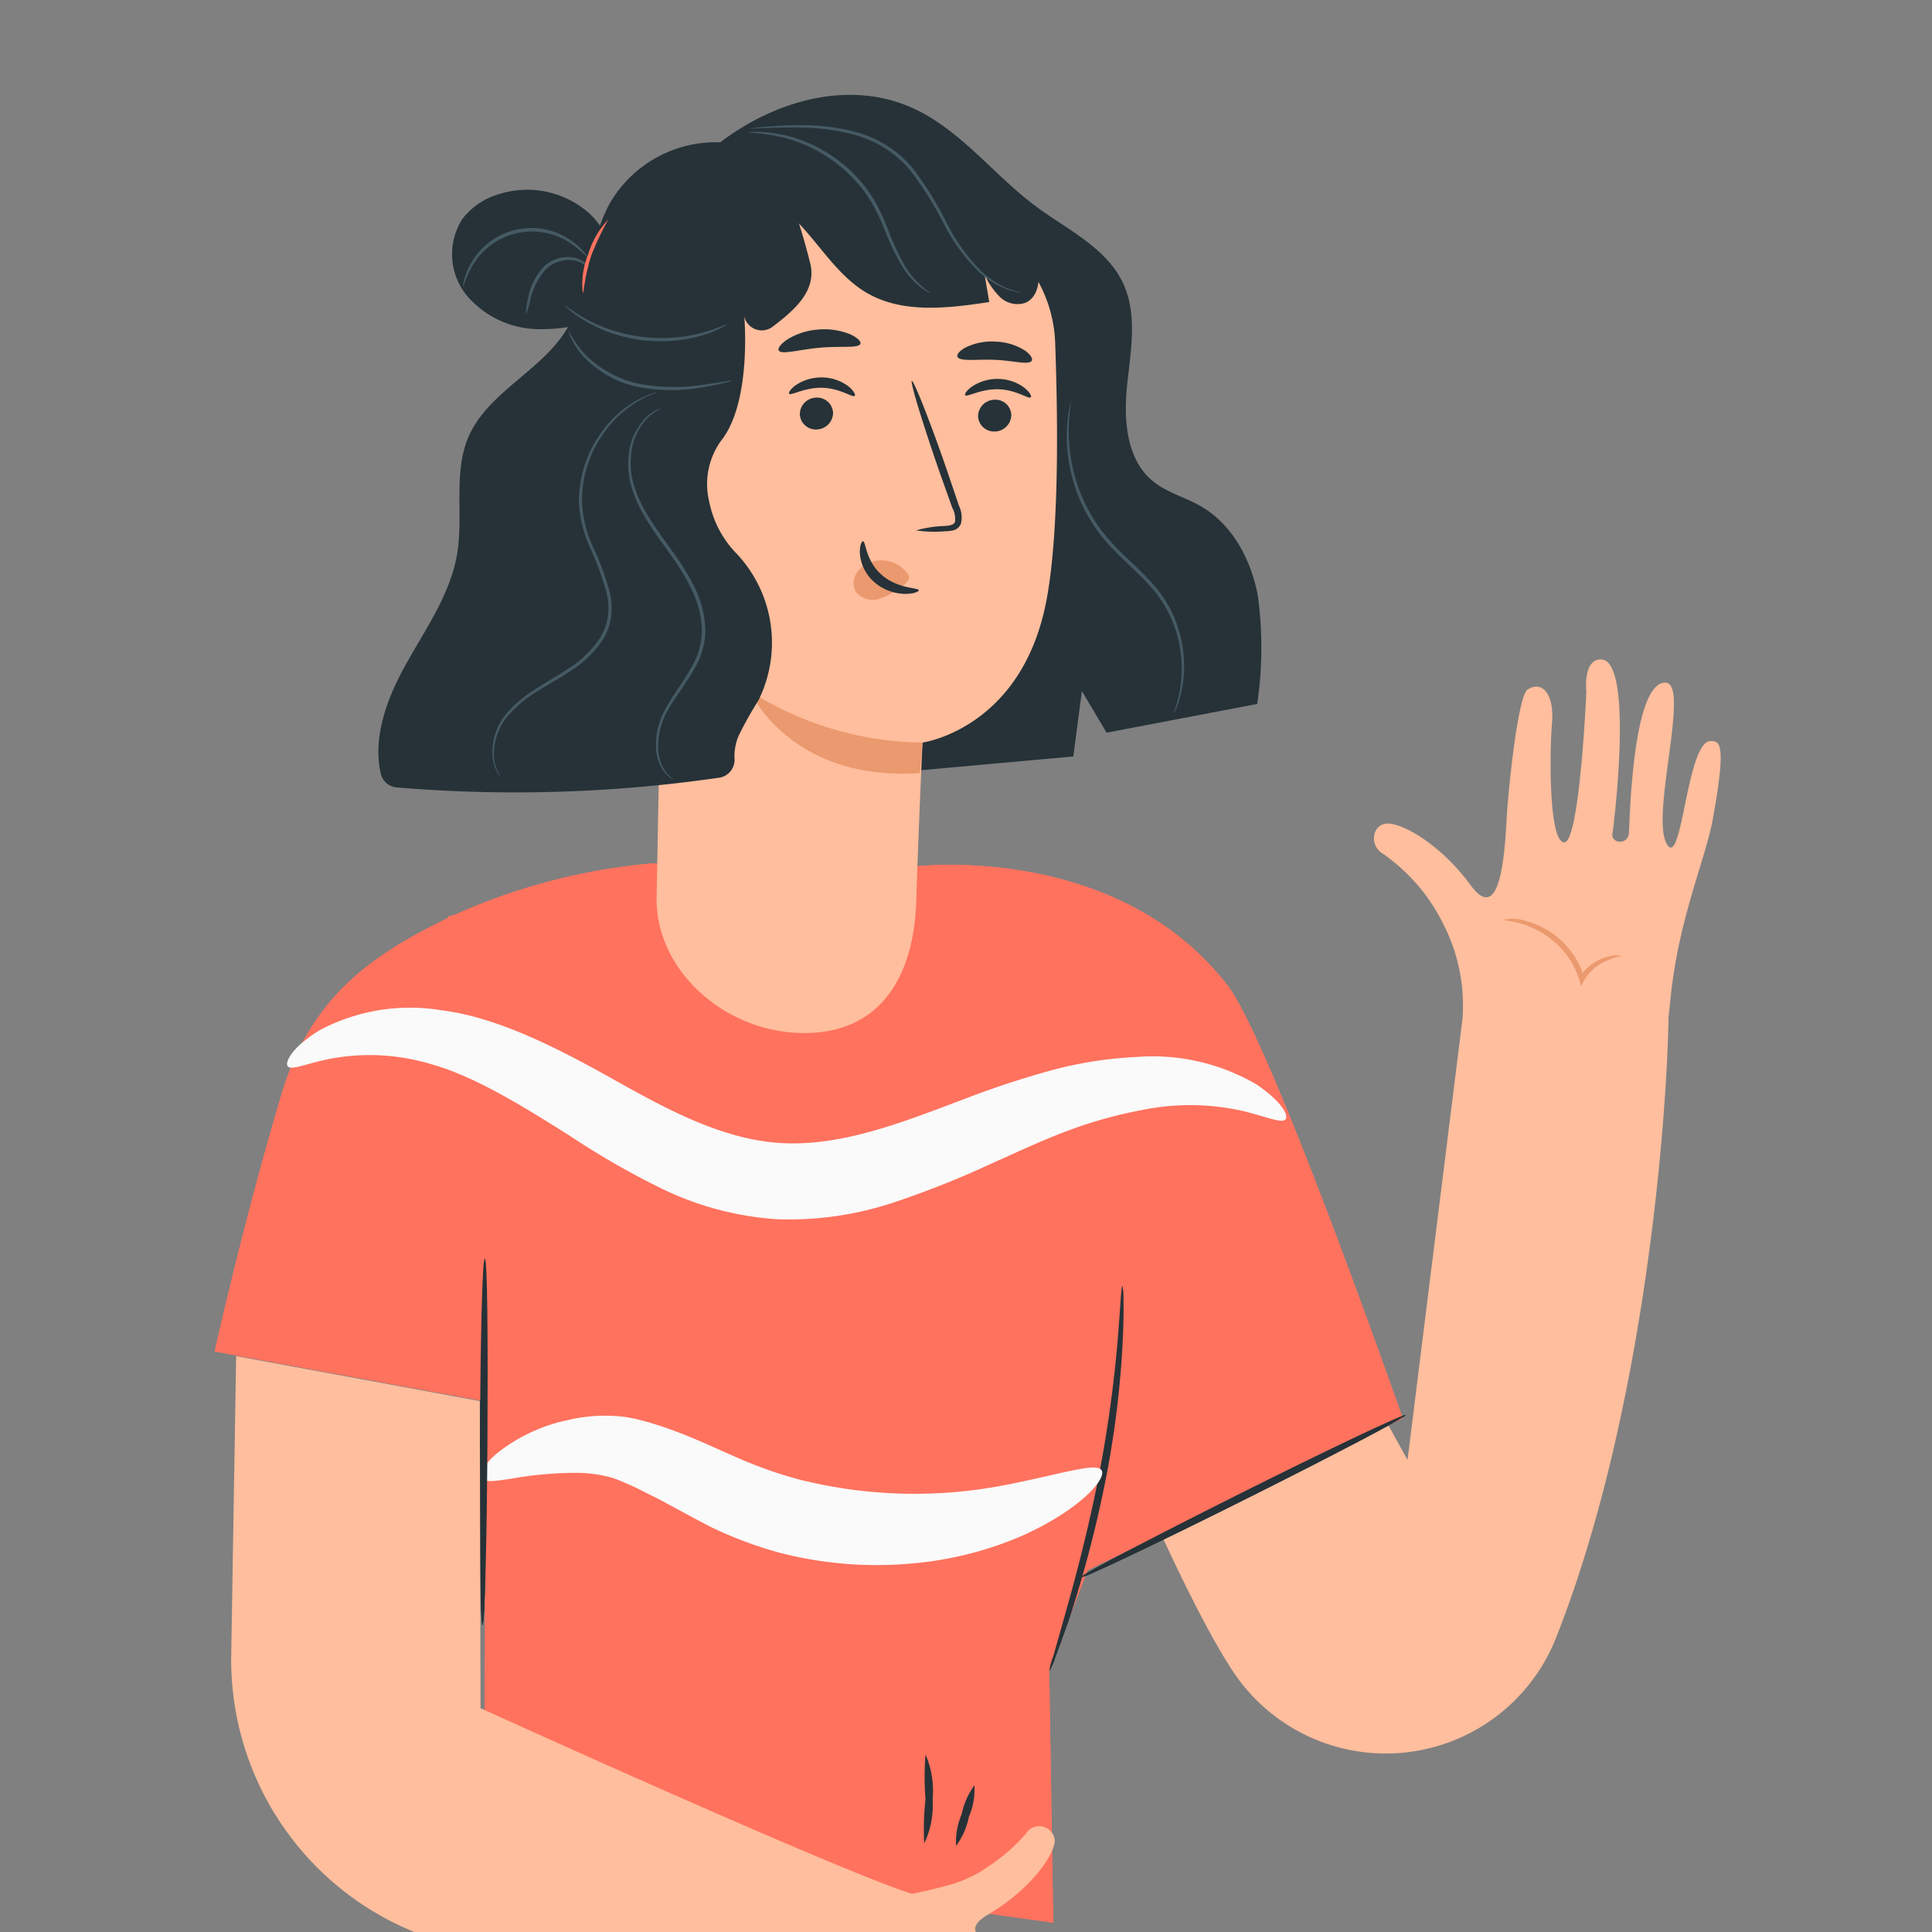 <svg id="Component_Character_Female_E" data-name="Component/Character/Female/E" xmlns="http://www.w3.org/2000/svg" xmlns:xlink="http://www.w3.org/1999/xlink" width="180" height="180" viewBox="0 0 180 180">
  <rect x="0" y="0" width="180" height="180" fill="#808080" stroke="none"/>
  <defs>
    <clipPath id="clip-path">
      <rect id="Rectangle_9948" data-name="Rectangle 9948" width="180" height="180" transform="translate(17573 -19022)" fill="#fff" stroke="#707070" stroke-width="1"/>
    </clipPath>
  </defs>
  <g id="Component_Character_Female_E-2" data-name="Component/Character/Female/E" transform="translate(-17573 19022)" clip-path="url(#clip-path)">
    <g id="character-3--inject-833" transform="translate(17593 -19009.621)">
      <path id="Path_106831" data-name="Path 106831" d="M510.636,224.139l8.349,15.118,5.12-41.1a16.564,16.564,0,0,0-1.7-8.647,17.971,17.971,0,0,0-2.081-3.337,18.173,18.173,0,0,0-3.58-3.364c-1.351-.743-1.081-2.7.257-2.837s5,1.824,7.877,5.755,3.188-3.634,3.351-6.39,1.054-11.254,1.932-11.849c1.351-.878,2.513.378,2.283,3.121s-.311,11.052,1.135,11.106,2.067-14,2.067-14-.351-3.04,1.351-3.04c3.04,0,1.284,14.861,1.081,16.213-.149.973,1.432,1.081,1.527,0s.3-14.037,3.391-14.051c2.364,0-1.351,12.227.108,14.97s1.864-9.592,4.134-9.525c.838,0,1.473.176.2,7.2-.675,3.783-3.161,9.214-3.932,16.591L543.3,198c-.135,9.187-2.162,36.87-10.525,57.946a17.064,17.064,0,0,1-30.034,3.04c-5.148-7.741-13.267-27.994-13.267-27.994Z" transform="translate(-407.848 -115.618)" fill="#ffbe9d"/>
      <path id="Path_106832" data-name="Path 106832" d="M507.264,186.057a3.288,3.288,0,0,0-1.2.324,4.3,4.3,0,0,0-2.337,1.932l-.284.513-.162-.581A7.42,7.42,0,0,0,502.157,186a8.228,8.228,0,0,0-3.878-2.851c-1.189-.432-2.013-.405-2-.5a3.8,3.8,0,0,1,2.108.149,7.647,7.647,0,0,1,4.188,2.891,7.08,7.08,0,0,1,1.175,2.432l-.459-.068a4.418,4.418,0,0,1,2.7-1.973,2.094,2.094,0,0,1,1.27-.027Z" transform="translate(-376.145 -109.339)" fill="#eb996e"/>
      <path id="Path_106834" data-name="Path 106834" d="M536.475,270.053l.216-41.18L511.4,224.213s2.7-12.159,6.2-23.859c2.7-9.2,8.511-13.105,15.55-16.537v-.122l.608-.162a57.19,57.19,0,0,1,18.307-4.783l24.535.284s18.753-2.337,29.128,11.025c4.053,5.147,16.361,40.383,16.361,40.383l-29.453,14.186,2.8-19.536s-.554,14.159-2.364,18.644c-1,2.5-3.918,10.268-3.918,10.268l.378,23.427Z" transform="translate(-511.4 -110.679)" fill="#ff725e"/>
      <path id="Path_106835" data-name="Path 106835" d="M530.653,243.781a5.825,5.825,0,0,0,.581-1.351c.338-.865.784-2.135,1.351-3.715a112.146,112.146,0,0,0,3.283-12.565,89.39,89.39,0,0,0,1.621-12.889c.081-1.662.108-3.013.081-3.945a6.145,6.145,0,0,0-.095-1.446c-.122,0-.189,2.054-.473,5.4a119.614,119.614,0,0,1-1.824,12.794c-.986,4.945-2.175,9.363-3.08,12.551l-1.067,3.769A5.975,5.975,0,0,0,530.653,243.781Z" transform="translate(-452.9 -100.456)" fill="#263238"/>
      <path id="Path_106836" data-name="Path 106836" d="M540.943,247.954a6.757,6.757,0,0,0,1.189-2.7,6.377,6.377,0,0,0,.513-2.932,7.06,7.06,0,0,0-1.189,2.7A6.416,6.416,0,0,0,540.943,247.954Z" transform="translate(-471.864 -88.363)" fill="#263238"/>
      <path id="Path_106837" data-name="Path 106837" d="M543.826,248.485a8.377,8.377,0,0,0,.784-4.134,8.473,8.473,0,0,0-.662-4.161,26.168,26.168,0,0,0,0,4.148A25.878,25.878,0,0,0,543.826,248.485Z" transform="translate(-477.72 -89.111)" fill="#263238"/>
      <path id="Path_106838" data-name="Path 106838" d="M511.21,231.937c.081.162,6.931-3.08,15.307-7.269s15.078-7.7,15-7.877-6.944,3.067-15.307,7.255S511.116,231.748,511.21,231.937Z" transform="translate(-430.567 -97.327)" fill="#263238"/>
      <path id="Path_106839" data-name="Path 106839" d="M519.5,194.147c.324.405,1.608-.216,3.85-.676a19.779,19.779,0,0,1,9.457.473c3.864,1.067,8.106,3.607,13.065,6.755a74.629,74.629,0,0,0,8.376,4.81,28.834,28.834,0,0,0,10.808,2.891,30.805,30.805,0,0,0,10.984-1.594,85.965,85.965,0,0,0,8.93-3.553c2.7-1.216,5.175-2.364,7.471-3.2a40.883,40.883,0,0,1,6.553-1.81,22.318,22.318,0,0,1,9.565.095c2.243.554,3.54,1.162,3.878.757s-.446-1.729-2.7-3.256a19.2,19.2,0,0,0-11.187-2.553,36.9,36.9,0,0,0-7.755,1.2,82.963,82.963,0,0,0-8.228,2.7c-5.5,2.067-11.335,4.445-17.077,4.121s-11.119-3.4-16.213-6.242-10.417-5.485-15.4-6.12a17.955,17.955,0,0,0-11.43,1.851C519.878,192.377,519.2,193.823,519.5,194.147Z" transform="translate(-512.677 -107.188)" fill="#fafafa"/>
      <path id="Path_106840" data-name="Path 106840" d="M532.214,222.693c.324.378,1.216.216,2.7,0a34.682,34.682,0,0,1,5.9-.54,12.161,12.161,0,0,1,3.567.486l.365.135.5.2,1.04.459c.7.324,1.351.689,2.189,1.081,1.513.8,3.161,1.729,5.053,2.7a37.245,37.245,0,0,0,6.255,2.351,36.045,36.045,0,0,0,12.767,1,32.844,32.844,0,0,0,10.038-2.594c5.4-2.445,7.809-5.323,7.3-6.066s-3.742.351-8.809,1.351a44.085,44.085,0,0,1-19.482-.513,40.438,40.438,0,0,1-5.229-1.824c-1.7-.73-3.445-1.554-5.215-2.27-.892-.351-1.8-.689-2.7-.973-.459-.149-.919-.27-1.351-.392l-.689-.176-.811-.149a14.862,14.862,0,0,0-5.4.27,15.781,15.781,0,0,0-6.539,3.026C532.308,221.342,531.916,222.341,532.214,222.693Z" transform="translate(-507.26 -97.31)" fill="#fafafa"/>
      <path id="Path_106841" data-name="Path 106841" d="M574.763,240.141c.2,0,.405-7.633.459-17.064s0-17.077-.243-17.077-.405,7.633-.459,17.064S574.574,240.141,574.763,240.141Z" transform="translate(-549.809 -101.113)" fill="#263238"/>
      <path id="Path_106842" data-name="Path 106842" d="M536.475,270.053l.216-41.18L511.4,224.213s2.7-12.159,6.2-23.859c2.7-9.2,8.511-13.105,15.55-16.537v-.122l.608-.162a57.19,57.19,0,0,1,18.307-4.783l24.535.284s18.753-2.337,29.128,11.025c4.053,5.147,16.361,40.383,16.361,40.383l-29.453,14.186,2.8-19.536s-.554,14.159-2.364,18.644c-1,2.5-3.918,10.268-3.918,10.268l.378,23.427Z" transform="translate(-511.4 -110.679)" fill="#ff725e"/>
      <path id="Path_106843" data-name="Path 106843" d="M530.653,243.781a5.825,5.825,0,0,0,.581-1.351c.338-.865.784-2.135,1.351-3.715a112.146,112.146,0,0,0,3.283-12.565,89.39,89.39,0,0,0,1.621-12.889c.081-1.662.108-3.013.081-3.945a6.145,6.145,0,0,0-.095-1.446c-.122,0-.189,2.054-.473,5.4a119.614,119.614,0,0,1-1.824,12.794c-.986,4.945-2.175,9.363-3.08,12.551l-1.067,3.769A5.975,5.975,0,0,0,530.653,243.781Z" transform="translate(-452.9 -100.456)" fill="#263238"/>
      <path id="Path_106844" data-name="Path 106844" d="M540.943,247.954a6.757,6.757,0,0,0,1.189-2.7,6.377,6.377,0,0,0,.513-2.932,7.06,7.06,0,0,0-1.189,2.7A6.416,6.416,0,0,0,540.943,247.954Z" transform="translate(-471.864 -88.363)" fill="#263238"/>
      <path id="Path_106845" data-name="Path 106845" d="M543.826,248.485a8.377,8.377,0,0,0,.784-4.134,8.473,8.473,0,0,0-.662-4.161,26.168,26.168,0,0,0,0,4.148A25.878,25.878,0,0,0,543.826,248.485Z" transform="translate(-477.72 -89.111)" fill="#263238"/>
      <path id="Path_106846" data-name="Path 106846" d="M511.21,231.937c.081.162,6.931-3.08,15.307-7.269s15.078-7.7,15-7.877-6.944,3.067-15.307,7.255S511.116,231.748,511.21,231.937Z" transform="translate(-430.567 -97.327)" fill="#263238"/>
      <path id="Path_106847" data-name="Path 106847" d="M519.5,194.147c.324.405,1.608-.216,3.85-.676a19.779,19.779,0,0,1,9.457.473c3.864,1.067,8.106,3.607,13.065,6.755a74.629,74.629,0,0,0,8.376,4.81,28.834,28.834,0,0,0,10.808,2.891,30.805,30.805,0,0,0,10.984-1.594,85.965,85.965,0,0,0,8.93-3.553c2.7-1.216,5.175-2.364,7.471-3.2a40.883,40.883,0,0,1,6.553-1.81,22.318,22.318,0,0,1,9.565.095c2.243.554,3.54,1.162,3.878.757s-.446-1.729-2.7-3.256a19.2,19.2,0,0,0-11.187-2.553,36.9,36.9,0,0,0-7.755,1.2,82.963,82.963,0,0,0-8.228,2.7c-5.5,2.067-11.335,4.445-17.077,4.121s-11.119-3.4-16.213-6.242-10.417-5.485-15.4-6.12a17.955,17.955,0,0,0-11.43,1.851C519.878,192.377,519.2,193.823,519.5,194.147Z" transform="translate(-512.677 -107.188)" fill="#fafafa"/>
      <path id="Path_106848" data-name="Path 106848" d="M532.214,222.693c.324.378,1.216.216,2.7,0a34.682,34.682,0,0,1,5.9-.54,12.161,12.161,0,0,1,3.567.486l.365.135.5.2,1.04.459c.7.324,1.351.689,2.189,1.081,1.513.8,3.161,1.729,5.053,2.7a37.245,37.245,0,0,0,6.255,2.351,36.045,36.045,0,0,0,12.767,1,32.844,32.844,0,0,0,10.038-2.594c5.4-2.445,7.809-5.323,7.3-6.066s-3.742.351-8.809,1.351a44.085,44.085,0,0,1-19.482-.513,40.438,40.438,0,0,1-5.229-1.824c-1.7-.73-3.445-1.554-5.215-2.27-.892-.351-1.8-.689-2.7-.973-.459-.149-.919-.27-1.351-.392l-.689-.176-.811-.149a14.862,14.862,0,0,0-5.4.27,15.781,15.781,0,0,0-6.539,3.026C532.308,221.342,531.916,222.341,532.214,222.693Z" transform="translate(-507.26 -97.31)" fill="#fafafa"/>
      <path id="Path_106849" data-name="Path 106849" d="M574.763,240.141c.2,0,.405-7.633.459-17.064s0-17.077-.243-17.077-.405,7.633-.459,17.064S574.574,240.141,574.763,240.141Z" transform="translate(-549.809 -101.113)" fill="#263238"/>
      <path id="Path_106862" data-name="Path 106862" d="M612.8,284.325c.243-2.986-12.159-4.634-13.173-4.85s-.757-1.729.176-1.486c1.351.365,15.4,3.742,15.672.811.162-1.621-2.783-1.635-2.783-1.635s-13.4-2.189-13.213-3.567,8.106-.365,10.727.162,3.918-.5,3.188-1.851c-.486-.919-8.552-2.7-11.173-3.215s-9.89-1.554-5.836-3.945,6.228-5.634,6.215-6.944a1.459,1.459,0,0,0-2.7-.581,16.94,16.94,0,0,1-3.54,3.08,11.579,11.579,0,0,1-3.5,1.662c-1.351.378-2.554.648-3.567.851-7-2.2-40.194-17.293-40.194-17.293l-.068-28.615-22.7-4.188-.459,27.858a27.372,27.372,0,0,0,18.4,26.3l42.166,14.645v-.068a136.839,136.839,0,0,0,13.835,5.7c6.62,2.013,6.755,1.419,6.917.608.27-2.175-11.511-3.972-8.755-5.053S612.592,286.622,612.8,284.325Z" transform="translate(-524.329 -98.754)" fill="#ffbe9d"/>
    </g>
    <g id="Group_25106" data-name="Group 25106" transform="translate(-1091 2018.427)">
      <path id="Path_106799" data-name="Path 106799" d="M152.8,119.932c5.214-5.3,13.43-8.436,20.239-5.453,4.583,2,7.685,6.3,11.7,9.27,2.93,2.164,6.543,3.837,8.081,7.137,1.35,2.909.7,6.3.37,9.489s-.094,6.877,2.377,8.92c1.3,1.074,3,1.5,4.468,2.341,2.94,1.684,4.692,4.963,5.323,8.3a35.5,35.5,0,0,1-.052,10.135l-14.03,2.675-2.3-3.874-.8,6.089-17.9,1.616Z" transform="translate(18575.822 -21144.912)" fill="#263238"/>
      <path id="Path_106800" data-name="Path 106800" d="M147.32,135.619l-.031,3.9-1.1,58.517c-.1,6.778,6.392,12.554,13.654,12.6h0c7.336.052,10.328-5.459,10.537-12.309.224-7.19.584-14.754.584-14.754s9.306-1.283,11.559-13.316c1.121-5.985,1.09-15.849.8-23.915a12.768,12.768,0,0,0-13.743-12.288Z" transform="translate(18578.986 -21154.816)" fill="#ffbe9d"/>
      <path id="Path_106801" data-name="Path 106801" d="M206.727,169.238a1.564,1.564,0,0,1-1.533,1.522,1.486,1.486,0,0,1-1.564-1.439,1.564,1.564,0,0,1,1.564-1.522,1.475,1.475,0,0,1,1.533,1.439Z" transform="translate(18551.494 -21170.986)" fill="#263238"/>
      <path id="Path_106802" data-name="Path 106802" d="M207.429,165.8c-.2.193-1.345-.709-3.013-.751s-2.914.761-3.092.553c-.083-.094.12-.454.667-.829a4.265,4.265,0,0,1,2.476-.688,4.124,4.124,0,0,1,2.393.845C207.366,165.344,207.528,165.714,207.429,165.8Z" transform="translate(18552.605 -21169.209)" fill="#263238"/>
      <path id="Path_106803" data-name="Path 106803" d="M174.877,168.872a1.564,1.564,0,0,1-1.533,1.522,1.486,1.486,0,0,1-1.564-1.444,1.564,1.564,0,0,1,1.533-1.522,1.486,1.486,0,0,1,1.564,1.444Z" transform="translate(18566.738 -21170.809)" fill="#263238"/>
      <path id="Path_106804" data-name="Path 106804" d="M175.969,165.533c-.2.193-1.35-.709-3.013-.751s-2.914.761-3.092.553c-.083-.094.12-.454.662-.829a4.3,4.3,0,0,1,2.482-.688,4.124,4.124,0,0,1,2.393.845C175.9,165.074,176.068,165.444,175.969,165.533Z" transform="translate(18567.662 -21169.08)" fill="#263238"/>
      <path id="Path_106805" data-name="Path 106805" d="M192.175,178.374a11.232,11.232,0,0,1,2.721-.412c.428-.036.834-.109.912-.4a2.163,2.163,0,0,0-.25-1.272l-1.168-3.274c-1.621-4.666-2.784-8.5-2.607-8.561s1.658,3.649,3.279,8.342c.386,1.147.761,2.247,1.116,3.295a2.477,2.477,0,0,1,.172,1.679,1.043,1.043,0,0,1-.714.6,2.981,2.981,0,0,1-.73.083A11.2,11.2,0,0,1,192.175,178.374Z" transform="translate(18557.172 -21169.387)" fill="#263238"/>
      <path id="Path_106806" data-name="Path 106806" d="M178.963,224.7A30.76,30.76,0,0,1,162.9,219.93s3.7,8.41,15.823,7.612Z" transform="translate(18570.986 -21195.939)" fill="#eb996e"/>
      <path id="Path_106807" data-name="Path 106807" d="M186.411,197.718a3.008,3.008,0,0,0-2.664-1.189,2.727,2.727,0,0,0-1.919.965,1.726,1.726,0,0,0-.188,1.981,2.012,2.012,0,0,0,2.169.615,6.3,6.3,0,0,0,2.169-1.215,1.867,1.867,0,0,0,.49-.48.568.568,0,0,0,0-.62" transform="translate(18562.127 -21184.732)" fill="#eb996e"/>
      <path id="Path_106808" data-name="Path 106808" d="M182.8,193.1c.271,0,.224,1.8,1.741,3.128s3.446,1.178,3.451,1.434c.026.115-.438.339-1.251.339a4.5,4.5,0,0,1-2.888-1.095,3.926,3.926,0,0,1-1.34-2.607C182.46,193.533,182.674,193.089,182.8,193.1Z" transform="translate(18561.605 -21183.096)" fill="#263238"/>
      <path id="Path_106809" data-name="Path 106809" d="M175.6,156.56c-.177.448-1.835.188-3.8.37s-3.561.673-3.811.255c-.109-.2.177-.615.829-1.043a6.314,6.314,0,0,1,2.841-.907,6.413,6.413,0,0,1,2.956.428C175.325,155.981,175.674,156.346,175.6,156.56Z" transform="translate(18568.563 -21164.959)" fill="#263238"/>
      <path id="Path_106810" data-name="Path 106810" d="M206.832,159.227c-.365.37-1.752-.063-3.436-.125s-3.128.167-3.431-.24c-.136-.193.1-.568.73-.907a5.531,5.531,0,0,1,2.81-.547,5.417,5.417,0,0,1,2.716.824C206.811,158.654,206.994,159.05,206.832,159.227Z" transform="translate(18553.264 -21166.006)" fill="#263238"/>
      <path id="Path_106811" data-name="Path 106811" d="M132.154,122.6c2.19,2.94,3.227,5.214,4.541,10.427.641,2.56-1.439,4.364-3.5,5.928a1.668,1.668,0,0,1-2.638-.965h0s.719,8.008-2.174,11.6a6.913,6.913,0,0,0-1.095,5.662,9.609,9.609,0,0,0,2.607,4.9,12.093,12.093,0,0,1,1.976,13.618,34.545,34.545,0,0,0-1.84,3.29,4.9,4.9,0,0,0-.386,2.122,1.679,1.679,0,0,1-1.429,1.788,132.256,132.256,0,0,1-30.046.907,1.658,1.658,0,0,1-1.47-1.246c-.782-3.321.521-6.939,2.205-9.994,1.872-3.41,4.254-6.684,4.9-10.526.6-3.613-.381-7.508,1.043-10.87,1.783-4.129,6.626-6.079,9.051-9.869,2.289-3.571,2.085-8.258,4.171-11.991a11.426,11.426,0,0,1,14.077-4.8" transform="translate(18602.787 -21148.941)" fill="#263238"/>
      <path id="Path_106812" data-name="Path 106812" d="M165.574,127.558c3.8,1.955,5.558,6.606,9.249,8.759,3.363,1.96,7.56,1.439,11.413.86-.146-.85-.287-1.7-.433-2.56a6.95,6.95,0,0,0,1.429,2.085,2.341,2.341,0,0,0,2.341.553c1.288-.521,1.46-2.294,1.131-3.65a12.564,12.564,0,0,0-3.363-5.693,17.033,17.033,0,0,0-22.231-1.773" transform="translate(18569.93 -21149.461)" fill="#263238"/>
      <path id="Path_106813" data-name="Path 106813" d="M124.267,141.015a7.732,7.732,0,0,0-1.767-8.456,8.7,8.7,0,0,0-8.561-1.851,6.6,6.6,0,0,0-3.342,2.284,6.1,6.1,0,0,0,.339,7.064,8.922,8.922,0,0,0,6.611,3.212,16.947,16.947,0,0,0,7.362-1.522" transform="translate(18596.488 -21153.029)" fill="#263238"/>
      <path id="Path_106814" data-name="Path 106814" d="M129.76,151c.042-.047.73.521,1.992,1.236a14.526,14.526,0,0,0,2.32,1.011,16.016,16.016,0,0,0,3.013.673,16.22,16.22,0,0,0,3.092.031,14.3,14.3,0,0,0,2.482-.459c1.392-.391,2.195-.808,2.221-.751a2.481,2.481,0,0,1-.521.318,5.014,5.014,0,0,1-.678.308,8.991,8.991,0,0,1-.933.339,13.091,13.091,0,0,1-2.518.521,15.182,15.182,0,0,1-3.128,0,15.4,15.4,0,0,1-3.076-.709,13.035,13.035,0,0,1-2.33-1.095,8.868,8.868,0,0,1-.829-.521,6.059,6.059,0,0,1-.589-.454,2.638,2.638,0,0,1-.516-.448Z" transform="translate(18586.85 -21162.943)" fill="#455a64"/>
      <path id="Path_106815" data-name="Path 106815" d="M145.7,160.081a2.815,2.815,0,0,1-.662.2c-.428.109-1.043.25-1.835.386a16.772,16.772,0,0,1-6.194.036,9.671,9.671,0,0,1-5.349-3.05,6.612,6.612,0,0,1-1.011-1.6,2.215,2.215,0,0,1-.219-.652,10.75,10.75,0,0,0,1.4,2.085,9.906,9.906,0,0,0,5.25,2.914,18.1,18.1,0,0,0,6.089.052c.782-.109,1.413-.214,1.851-.287A2.971,2.971,0,0,1,145.7,160.081Z" transform="translate(18586.529 -21165.057)" fill="#455a64"/>
      <path id="Path_106816" data-name="Path 106816" d="M117.67,202.346s-.031,0-.078-.083a2.23,2.23,0,0,1-.2-.266,3.519,3.519,0,0,1-.485-1.215,5.537,5.537,0,0,1,1.329-4.489,11.366,11.366,0,0,1,2.529-2.132c.991-.652,2.085-1.256,3.2-1.992a9.812,9.812,0,0,0,2.914-2.841,5.255,5.255,0,0,0,.725-2,6.288,6.288,0,0,0-.12-2.2,27.37,27.37,0,0,0-1.528-4.171,11.428,11.428,0,0,1-1.043-4.067,10.865,10.865,0,0,1,2.085-6.7,10.171,10.171,0,0,1,3.566-3.128l.678-.323.521-.182a2.575,2.575,0,0,1,.433-.13,2.371,2.371,0,0,1-.412.188l-.521.209-.657.349a10.354,10.354,0,0,0-3.441,3.159,10.75,10.75,0,0,0-1.966,6.559,11.47,11.47,0,0,0,1.017,3.968,26.511,26.511,0,0,1,1.564,4.218,6.512,6.512,0,0,1,.12,2.31,5.365,5.365,0,0,1-.772,2.117,9.958,9.958,0,0,1-3.013,2.92c-1.116.746-2.231,1.335-3.217,1.971a11.408,11.408,0,0,0-2.5,2.085,5.49,5.49,0,0,0-1.376,4.322A4.171,4.171,0,0,0,117.67,202.346Z" transform="translate(18593.033 -21170.332)" fill="#455a64"/>
      <path id="Path_106817" data-name="Path 106817" d="M145.385,203.925a1.84,1.84,0,0,1-.349-.193,2.872,2.872,0,0,1-.777-.85,4.061,4.061,0,0,1-.547-1.741,6.543,6.543,0,0,1,.266-2.4c.49-1.778,1.971-3.389,3.086-5.417a6.778,6.778,0,0,0,.907-3.446,9.228,9.228,0,0,0-.97-3.728c-1.147-2.43-2.914-4.364-4.134-6.387a13.1,13.1,0,0,1-1.423-3.04,7.341,7.341,0,0,1-.3-2.914,5.735,5.735,0,0,1,1.757-3.78,4.2,4.2,0,0,1,.97-.62,1.834,1.834,0,0,1,.381-.136,6.209,6.209,0,0,0-1.267.85,5.735,5.735,0,0,0-1.621,3.7,7.174,7.174,0,0,0,.328,2.815,12.939,12.939,0,0,0,1.444,2.972c.615.985,1.35,1.976,2.085,3.013a21.245,21.245,0,0,1,2.085,3.389,9.489,9.489,0,0,1,.991,3.863,6.976,6.976,0,0,1-.959,3.582c-1.157,2.085-2.638,3.65-3.128,5.344a6.554,6.554,0,0,0-.3,2.325,4,4,0,0,0,.474,1.694,3.5,3.5,0,0,0,1,1.105Z" transform="translate(18581.418 -21171.691)" fill="#455a64"/>
      <path id="Path_106818" data-name="Path 106818" d="M179.481,134.935a.486.486,0,0,1-.229-.094,4.645,4.645,0,0,1-.6-.386,7.191,7.191,0,0,1-1.736-1.934,21.422,21.422,0,0,1-1.674-3.472c-.282-.667-.579-1.361-.944-2.044a12.7,12.7,0,0,0-1.335-2,13.634,13.634,0,0,0-6.986-4.5,18.63,18.63,0,0,0-3.477-.521,4.765,4.765,0,0,1,.954-.052,12.81,12.81,0,0,1,2.581.334,13.112,13.112,0,0,1,3.577,1.449,13.3,13.3,0,0,1,3.6,3.071,12.588,12.588,0,0,1,1.361,2.049,22.424,22.424,0,0,1,.938,2.085,23.238,23.238,0,0,0,1.6,3.462,7.789,7.789,0,0,0,1.627,1.96C179.194,134.752,179.491,134.909,179.481,134.935Z" transform="translate(18571.18 -21148.074)" fill="#455a64"/>
      <path id="Path_106819" data-name="Path 106819" d="M188.112,134.322a1.521,1.521,0,0,1-.328-.037,4.946,4.946,0,0,1-.907-.235,7.961,7.961,0,0,1-2.883-1.872,17.336,17.336,0,0,1-2.987-4.134,30.979,30.979,0,0,0-3.29-5.214,10.307,10.307,0,0,0-5.125-3.2,20.157,20.157,0,0,0-4.995-.662c-1.439-.031-2.607.026-3.415.057l-.933.036a1.476,1.476,0,0,1-.328,0,1.043,1.043,0,0,1,.323-.057c.214,0,.521-.063.928-.094.808-.068,1.976-.167,3.431-.162a19.443,19.443,0,0,1,5.068.61,10.474,10.474,0,0,1,5.287,3.274,30.867,30.867,0,0,1,3.3,5.3,17.918,17.918,0,0,0,2.894,4.114,8.2,8.2,0,0,0,2.768,1.919C187.669,134.228,188.117,134.285,188.112,134.322Z" transform="translate(18570.979 -21147.51)" fill="#455a64"/>
      <path id="Path_106820" data-name="Path 106820" d="M229.456,197.262c-.031,0,.156-.428.354-1.22a11.354,11.354,0,0,0,.37-3.4,11.527,11.527,0,0,0-1.283-4.885,11.324,11.324,0,0,0-1.731-2.445c-.7-.782-1.5-1.517-2.31-2.294a21.5,21.5,0,0,1-2.242-2.4,15.12,15.12,0,0,1-1.611-2.607,14.6,14.6,0,0,1-.975-2.607,15.081,15.081,0,0,1-.454-2.372,14.077,14.077,0,0,1,.037-3.488,8.254,8.254,0,0,1,.167-.928,1.565,1.565,0,0,1,.083-.323c.036,0-.057.454-.13,1.267A15.639,15.639,0,0,0,219.8,173a15.986,15.986,0,0,0,.485,2.325,14.858,14.858,0,0,0,.985,2.539,15.063,15.063,0,0,0,1.6,2.549,21.285,21.285,0,0,0,2.216,2.367c.808.772,1.611,1.517,2.32,2.31a11.685,11.685,0,0,1,1.757,2.518,11.538,11.538,0,0,1,1.251,5.01,10.882,10.882,0,0,1-.469,3.457,6.975,6.975,0,0,1-.328.892A1.042,1.042,0,0,1,229.456,197.262Z" transform="translate(18543.904 -21171.223)" fill="#455a64"/>
      <path id="Path_106821" data-name="Path 106821" d="M111.6,142.634a1.872,1.872,0,0,1,.078-.594,5.839,5.839,0,0,1,.594-1.517,6.46,6.46,0,0,1,9.384-2.247,5.907,5.907,0,0,1,1.22,1.084,1.647,1.647,0,0,1,.334.521,10.573,10.573,0,0,0-1.674-1.392,6.423,6.423,0,0,0-9.077,2.169,10.907,10.907,0,0,0-.86,1.976Z" transform="translate(18595.543 -21156.301)" fill="#455a64"/>
      <path id="Path_106822" data-name="Path 106822" d="M122.839,147.667a4.974,4.974,0,0,1,.167-1.371,6.064,6.064,0,0,1,1.429-3.029,3.2,3.2,0,0,1,3.206-.813,1.9,1.9,0,0,1,.855.584c.151.2.2.323.182.334a2.675,2.675,0,0,0-1.105-.7,3.128,3.128,0,0,0-2.914.819,6.564,6.564,0,0,0-1.434,2.862,7.544,7.544,0,0,1-.386,1.319Z" transform="translate(18590.164 -21158.789)" fill="#455a64"/>
      <path id="Path_106823" data-name="Path 106823" d="M135.314,135.6a26.325,26.325,0,0,0-1.564,3.29c-.641,1.908-.719,3.571-.819,3.561a7.423,7.423,0,0,1,.521-3.65,7.946,7.946,0,0,1,1.861-3.2Z" transform="translate(18585.363 -21155.576)" fill="#ff725e"/>
    </g>
  </g>
</svg>
